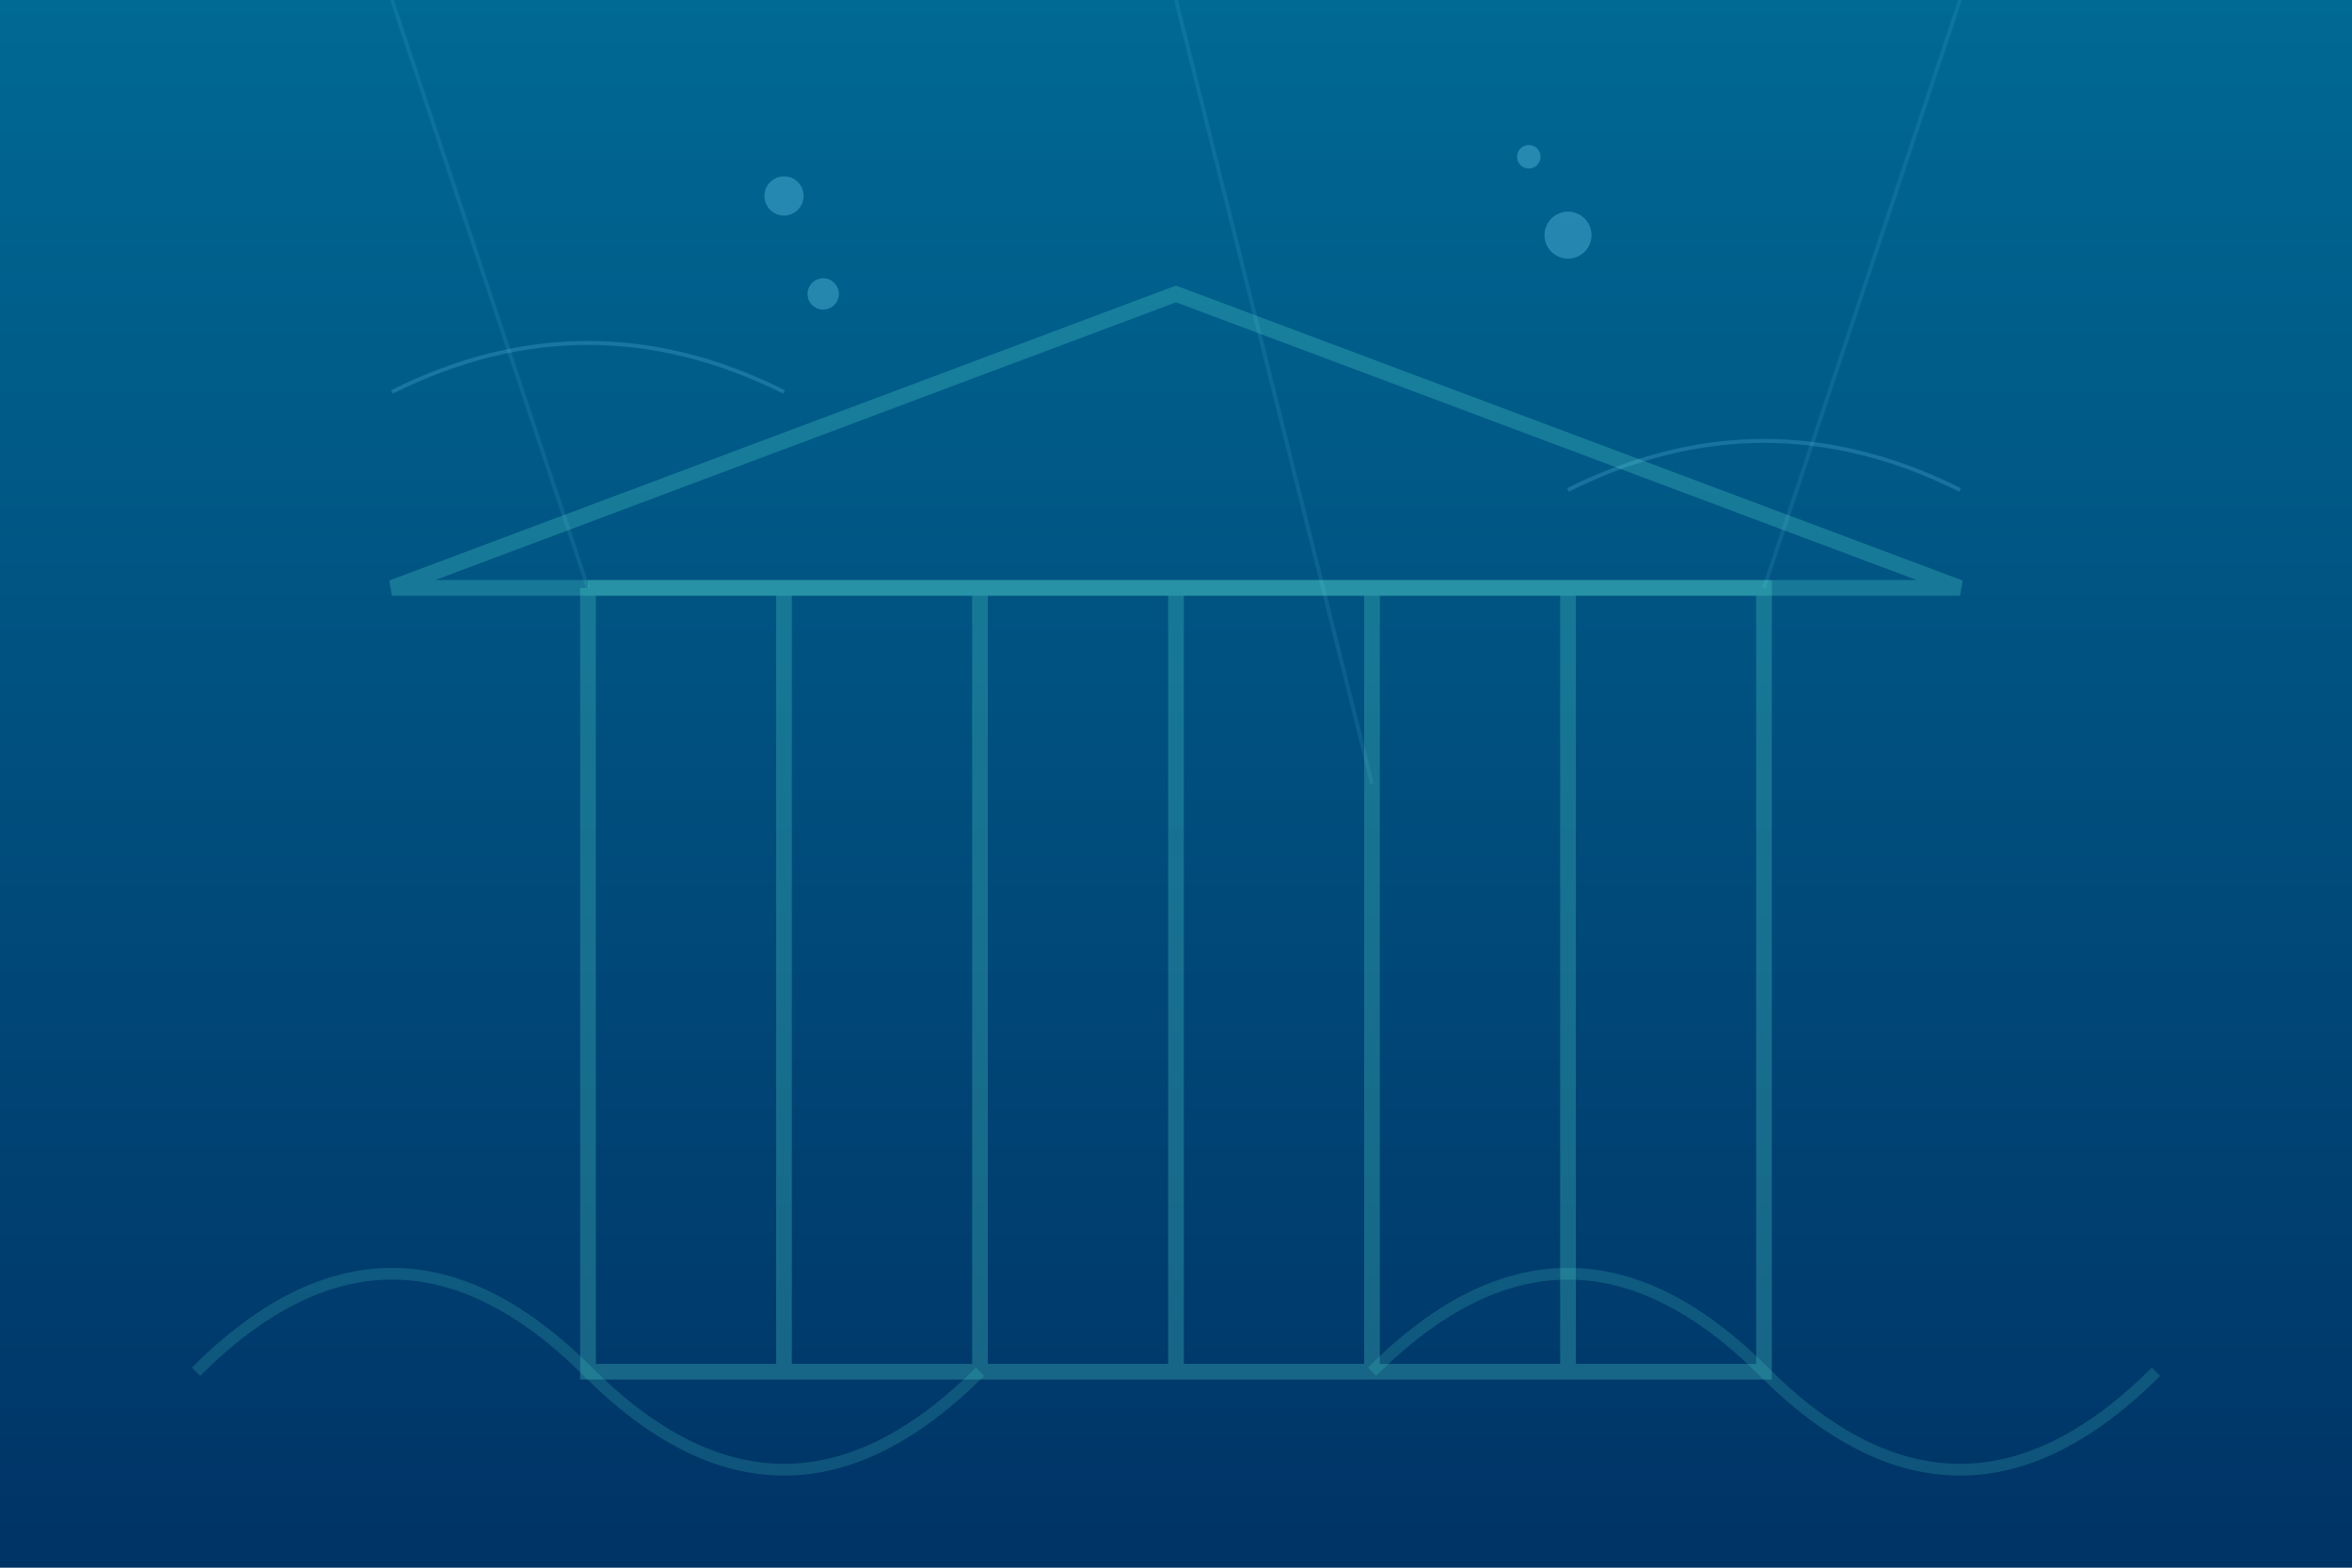<?xml version="1.0" encoding="UTF-8"?>
<svg width="1200" height="800" viewBox="0 0 1200 800" fill="none" xmlns="http://www.w3.org/2000/svg">
    <!-- Underwater gradient background -->
    <rect width="1200" height="800" fill="url(#underwater_gradient)" />

    <!-- Large underwater temple -->
    <path
        d="M300 300 H900 V700 H300 V300 M400 300 V700 M500 300 V700 M600 300 V700 M700 300 V700 M800 300 V700"
        stroke="#4ECDC4" stroke-width="8" stroke-opacity="0.3" />
    <path d="M200 300 H1000 L600 150 Z"
        stroke="#4ECDC4" stroke-width="8" stroke-opacity="0.3" />

    <!-- Large coral formations -->
    <path d="M100 700 Q200 600 300 700 Q400 800 500 700"
        stroke="#4ECDC4" stroke-width="6" stroke-opacity="0.2" />
    <path d="M700 700 Q800 600 900 700 Q1000 800 1100 700"
        stroke="#4ECDC4" stroke-width="6" stroke-opacity="0.2" />

    <!-- Schools of fish -->
    <path d="M200 200 Q300 150 400 200" stroke="#7CDFFF" stroke-width="2" stroke-opacity="0.2" />
    <path d="M800 250 Q900 200 1000 250" stroke="#7CDFFF" stroke-width="2" stroke-opacity="0.2" />

    <!-- Air bubbles -->
    <circle cx="400" cy="100" r="10" fill="#7CDFFF" fill-opacity="0.3" />
    <circle cx="420" cy="150" r="8" fill="#7CDFFF" fill-opacity="0.3" />
    <circle cx="800" cy="120" r="12" fill="#7CDFFF" fill-opacity="0.3" />
    <circle cx="780" cy="80" r="6" fill="#7CDFFF" fill-opacity="0.3" />

    <!-- Light rays -->
    <path d="M200 0 L300 300" stroke="#7CDFFF" stroke-width="2" stroke-opacity="0.1" />
    <path d="M600 0 L700 400" stroke="#7CDFFF" stroke-width="2" stroke-opacity="0.1" />
    <path d="M1000 0 L900 300" stroke="#7CDFFF" stroke-width="2" stroke-opacity="0.1" />

    <!-- Gradient definitions -->
    <defs>
        <linearGradient id="underwater_gradient" x1="600" y1="0" x2="600" y2="800"
            gradientUnits="userSpaceOnUse">
            <stop offset="0" stop-color="#006994" />
            <stop offset="1" stop-color="#003366" />
        </linearGradient>
    </defs>
</svg> 